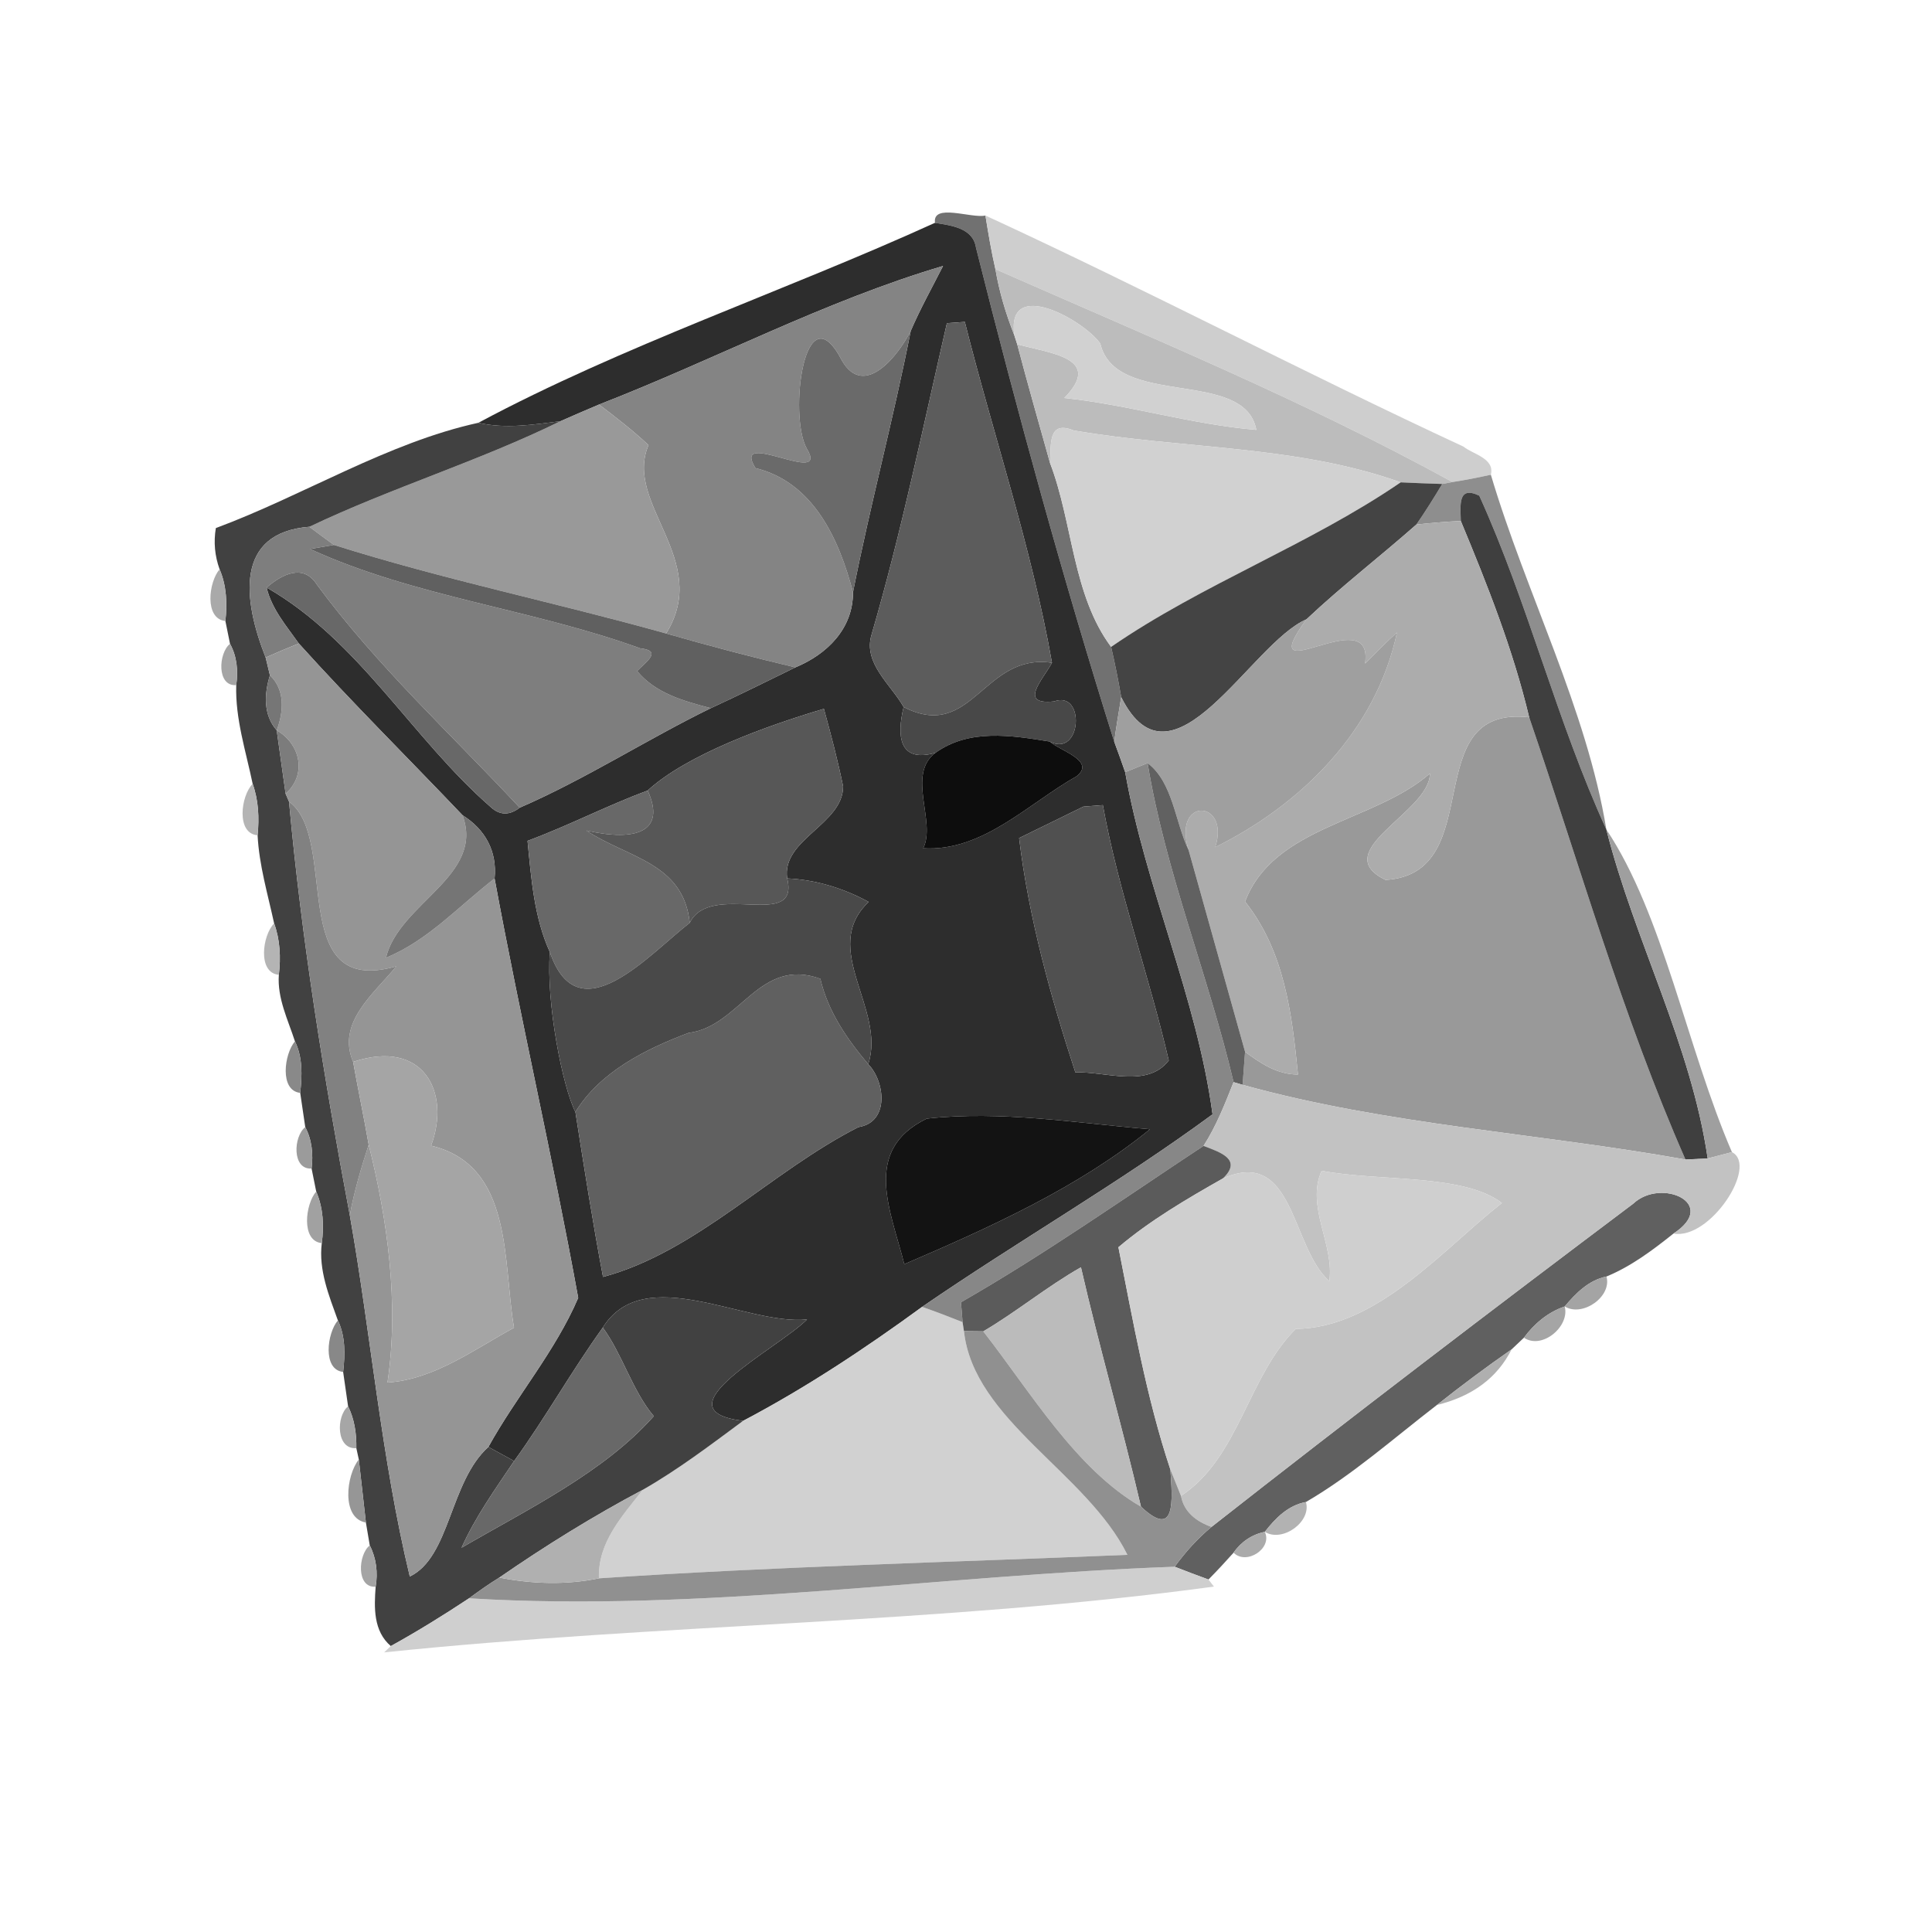 <?xml version="1.0" encoding="UTF-8" ?>
<!DOCTYPE svg PUBLIC "-//W3C//DTD SVG 1.1//EN" "http://www.w3.org/Graphics/SVG/1.1/DTD/svg11.dtd">
<svg width="180pt" height="180pt" viewBox="0 0 180 180" version="1.1" xmlns="http://www.w3.org/2000/svg">
<g id="#ffffffff">
</g>
<g id="#717171ff">
<path fill="#717171" opacity="1.00" d=" M 87.11 20.76 C 86.86 18.90 90.49 20.37 91.81 20.08 C 92.08 21.75 92.36 23.43 92.74 25.08 C 93.10 27.19 93.71 29.24 94.50 31.23 L 94.77 32.07 C 95.74 35.77 96.80 39.45 97.83 43.14 C 99.97 48.74 99.91 55.41 103.52 60.27 C 103.88 61.82 104.19 63.38 104.46 64.95 C 104.23 66.33 104.00 67.71 103.81 69.10 C 99.03 53.90 94.81 38.53 90.93 23.07 C 90.65 21.22 88.60 21.01 87.11 20.76 Z" />
</g>
<g id="#cececeff">
<path fill="#cecece" opacity="1.00" d=" M 91.81 20.08 C 106.79 26.98 121.38 34.67 136.35 41.61 C 137.24 42.33 139.28 42.70 138.90 44.23 C 137.71 44.49 136.52 44.73 135.32 44.91 C 121.58 37.36 107.07 31.39 92.74 25.08 C 92.36 23.43 92.08 21.75 91.81 20.08 Z" />
</g>
<g id="#2d2d2dff">
<path fill="#2d2d2d" opacity="1.00" d=" M 44.57 39.39 C 58.00 32.20 73.07 27.15 87.11 20.76 C 88.60 21.01 90.65 21.22 90.93 23.07 C 94.81 38.53 99.03 53.90 103.81 69.10 C 104.16 70.04 104.50 70.99 104.83 71.94 C 106.74 82.74 111.50 92.91 112.97 103.82 C 104.24 110.24 94.83 115.63 85.91 121.76 C 80.58 125.65 75.08 129.30 69.23 132.38 C 61.09 131.38 72.49 125.65 75.19 122.93 C 69.51 123.52 60.03 117.50 56.16 123.69 C 53.25 127.73 50.82 132.09 47.90 136.12 C 47.30 135.80 46.10 135.14 45.50 134.81 C 48.11 130.09 51.74 125.89 53.87 120.92 C 51.50 107.87 48.49 94.91 46.08 81.85 C 46.33 79.31 45.21 77.28 43.09 75.95 C 38.01 70.61 32.77 65.42 27.84 59.95 C 26.68 58.31 25.31 56.74 24.84 54.74 C 33.48 59.69 38.38 68.80 45.74 75.21 C 46.57 75.97 47.47 75.98 48.42 75.25 C 54.57 72.58 60.21 68.92 66.22 65.98 C 68.87 64.76 71.48 63.46 74.10 62.18 C 77.05 60.96 79.49 58.57 79.47 55.18 C 81.08 47.02 83.25 38.99 84.85 30.83 C 85.74 28.76 86.84 26.79 87.86 24.78 C 76.82 28.05 66.54 33.53 55.81 37.69 C 54.61 38.19 53.42 38.72 52.22 39.24 C 49.69 39.56 47.10 39.98 44.57 39.39 M 88.22 30.11 C 85.99 39.81 83.99 49.57 81.20 59.13 C 80.39 61.78 83.00 63.77 84.19 65.87 C 83.55 68.53 83.72 71.11 87.15 70.14 C 84.43 72.16 87.25 76.60 86.01 79.03 C 91.54 79.38 95.83 74.84 100.31 72.32 C 102.13 70.87 98.70 69.93 97.81 69.09 C 100.78 70.62 101.15 64.27 98.20 65.35 C 94.85 65.70 97.12 63.37 98.01 61.75 C 96.12 51.00 92.55 40.59 89.89 29.99 C 89.48 30.02 88.64 30.08 88.22 30.11 M 60.34 73.65 C 56.55 75.06 52.95 76.93 49.15 78.34 C 49.49 81.83 49.76 85.48 51.23 88.71 C 50.86 93.41 52.43 101.31 53.61 103.60 C 54.41 108.73 55.22 113.86 56.18 118.97 C 64.88 116.64 71.84 109.13 79.98 105.01 C 82.92 104.54 82.44 100.72 80.89 99.15 C 82.58 94.00 76.34 88.38 80.93 84.03 C 78.60 82.76 76.00 81.96 73.34 81.84 C 72.79 78.20 78.56 76.81 78.55 73.26 C 78.05 70.83 77.42 68.43 76.76 66.04 C 71.46 67.61 64.01 70.29 60.34 73.65 M 100.94 75.15 C 99.44 75.88 96.45 77.35 94.95 78.08 C 95.84 85.49 97.91 92.95 100.19 99.91 C 103.03 99.81 106.90 101.40 108.89 98.80 C 107.04 90.82 104.21 83.08 102.75 75.01 C 102.30 75.05 101.39 75.12 100.94 75.15 M 86.34 104.22 C 80.27 107.17 82.99 112.78 84.25 117.78 C 92.22 114.36 100.50 110.62 107.14 105.21 C 100.22 104.63 93.30 103.45 86.34 104.22 Z" />
</g>
<g id="#848484ff">
<path fill="#848484" opacity="1.00" d=" M 55.81 37.69 C 66.54 33.53 76.82 28.05 87.86 24.78 C 86.84 26.79 85.74 28.76 84.85 30.83 C 83.72 33.08 80.54 37.18 78.45 33.61 C 74.96 26.84 73.44 38.67 75.16 41.79 C 77.40 45.46 68.04 39.78 70.38 43.61 C 75.77 44.92 78.17 50.21 79.47 55.18 C 79.49 58.57 77.05 60.96 74.10 62.18 C 70.06 61.22 66.05 60.17 62.06 59.02 C 66.33 52.17 58.07 46.92 60.42 41.47 C 58.97 40.11 57.39 38.89 55.81 37.69 Z" />
</g>
<g id="#bcbcbcff">
<path fill="#bcbcbc" opacity="1.00" d=" M 92.74 25.08 C 107.07 31.39 121.58 37.36 135.32 44.91 L 134.37 45.09 C 133.08 45.05 131.78 45.00 130.50 44.94 C 120.78 41.46 110.13 41.85 100.02 40.10 C 97.59 39.11 97.94 41.49 97.83 43.14 C 96.80 39.45 95.74 35.77 94.77 32.07 C 97.81 32.93 102.84 33.32 99.16 37.08 C 105.17 37.71 111.02 39.55 117.05 40.05 C 115.96 34.25 103.96 38.10 102.51 32.01 C 101.00 29.84 93.73 25.77 94.50 31.23 C 93.71 29.24 93.10 27.19 92.74 25.08 Z" />
</g>
<g id="#d1d1d1ff">
<path fill="#d1d1d1" opacity="1.00" d=" M 94.50 31.23 C 93.73 25.77 101.00 29.84 102.51 32.01 C 103.96 38.10 115.96 34.25 117.05 40.05 C 111.02 39.55 105.17 37.71 99.16 37.08 C 102.84 33.32 97.81 32.93 94.77 32.07 L 94.50 31.23 Z" />
<path fill="#d1d1d1" opacity="1.00" d=" M 97.83 43.14 C 97.94 41.49 97.59 39.11 100.02 40.10 C 110.13 41.85 120.78 41.46 130.50 44.94 C 121.94 50.79 112.06 54.39 103.52 60.27 C 99.91 55.41 99.97 48.74 97.83 43.14 Z" />
<path fill="#d1d1d1" opacity="1.00" d=" M 69.23 132.38 C 75.08 129.30 80.58 125.65 85.91 121.76 C 87.18 122.20 88.43 122.68 89.68 123.18 L 89.81 124.02 C 90.71 132.33 101.26 137.21 105.04 144.86 C 88.62 145.55 72.20 145.95 55.80 147.05 C 55.69 143.69 57.97 141.26 59.89 138.80 C 63.18 136.92 66.19 134.63 69.23 132.38 Z" />
</g>
<g id="#5c5c5cff">
<path fill="#5c5c5c" opacity="1.00" d=" M 88.22 30.11 C 88.64 30.08 89.48 30.02 89.89 29.99 C 92.55 40.59 96.12 51.00 98.01 61.75 C 91.60 60.79 90.60 69.16 84.19 65.87 C 83.00 63.77 80.39 61.78 81.20 59.13 C 83.99 49.57 85.99 39.81 88.22 30.11 Z" />
</g>
<g id="#6a6a6aff">
<path fill="#6a6a6a" opacity="1.00" d=" M 75.16 41.79 C 73.44 38.67 74.96 26.84 78.45 33.61 C 80.54 37.18 83.72 33.08 84.85 30.83 C 83.25 38.99 81.08 47.02 79.47 55.18 C 78.17 50.21 75.77 44.92 70.38 43.61 C 68.04 39.78 77.40 45.46 75.16 41.79 Z" />
</g>
<g id="#999999ff">
<path fill="#999999" opacity="1.00" d=" M 52.22 39.24 C 53.42 38.72 54.61 38.19 55.81 37.69 C 57.39 38.89 58.97 40.11 60.42 41.47 C 58.07 46.92 66.33 52.17 62.06 59.02 C 51.78 56.14 41.29 53.99 31.11 50.77 C 30.34 50.21 29.58 49.65 28.82 49.08 C 36.47 45.44 44.61 42.97 52.22 39.24 Z" />
<path fill="#999999" opacity="1.00" d=" M 142.47 66.83 C 147.18 80.60 151.17 94.69 157.03 108.03 C 143.32 105.57 129.22 104.81 115.77 101.07 C 115.83 100.30 115.94 98.76 116.00 97.99 C 117.45 99.08 119.03 100.12 120.93 100.11 C 120.36 94.38 119.67 88.63 116.00 84.00 C 118.68 76.94 128.02 76.61 133.22 72.07 C 133.26 75.64 123.59 79.31 129.09 81.98 C 138.81 81.39 131.90 65.63 142.47 66.83 Z" />
</g>
<g id="#414141ff">
<path fill="#414141" opacity="1.00" d=" M 20.11 49.20 C 28.29 46.16 36.11 41.24 44.57 39.39 C 47.10 39.98 49.69 39.56 52.22 39.24 C 44.61 42.97 36.47 45.44 28.82 49.08 C 21.83 49.63 22.64 55.93 24.75 61.26 C 24.85 61.68 25.05 62.51 25.15 62.92 C 24.61 64.63 24.52 66.61 25.78 68.04 C 25.99 69.52 26.40 72.48 26.61 73.95 L 26.93 74.69 C 28.11 87.62 30.19 100.46 32.59 113.22 C 34.57 124.41 35.52 135.81 38.18 146.88 C 41.95 145.07 41.89 138.05 45.50 134.81 C 46.10 135.14 47.30 135.80 47.90 136.12 C 46.14 138.74 44.29 141.32 43.00 144.20 C 49.15 140.62 56.28 137.17 60.91 131.94 C 58.94 129.62 57.94 126.08 56.16 123.69 C 60.03 117.50 69.51 123.52 75.19 122.93 C 72.49 125.65 61.09 131.38 69.23 132.38 C 66.19 134.63 63.18 136.92 59.89 138.80 C 55.27 141.25 50.82 144.01 46.52 146.98 C 45.55 147.57 44.62 148.24 43.70 148.91 C 41.33 150.48 38.91 151.98 36.41 153.36 C 34.78 151.96 34.85 149.78 35.00 147.83 C 35.22 146.52 35.06 145.17 34.45 143.98 C 34.36 143.45 34.18 142.38 34.09 141.85 C 33.92 140.38 33.59 137.45 33.43 135.98 L 33.20 134.92 C 33.22 133.58 33.03 132.23 32.43 131.02 C 32.32 130.22 32.09 128.62 31.97 127.82 C 32.15 126.21 32.20 124.52 31.48 123.02 C 30.65 120.71 29.67 118.33 29.98 115.82 C 30.20 114.19 30.11 112.53 29.46 111.01 C 29.35 110.48 29.14 109.41 29.03 108.87 C 29.19 107.55 29.07 106.20 28.44 105.01 C 28.32 104.22 28.09 102.62 27.97 101.82 C 28.15 100.21 28.21 98.52 27.48 97.02 C 26.83 95.01 25.82 93.00 25.98 90.82 C 26.17 89.21 26.10 87.57 25.54 86.03 C 24.95 83.31 24.14 80.61 24.00 77.82 C 24.16 76.21 24.09 74.57 23.54 73.03 C 22.91 69.99 21.91 66.96 22.01 63.83 C 22.20 62.52 22.08 61.16 21.43 59.98 C 21.32 59.45 21.11 58.39 21.00 57.86 C 21.18 56.23 21.11 54.56 20.46 53.04 C 20.01 51.79 19.89 50.51 20.11 49.20 Z" />
</g>
<g id="#8e8e8eff">
<path fill="#8e8e8e" opacity="1.00" d=" M 135.32 44.91 C 136.52 44.73 137.71 44.49 138.90 44.23 C 142.18 55.28 147.82 66.05 149.66 77.28 C 145.03 67.18 142.41 56.30 137.82 46.18 C 135.77 45.20 136.08 47.13 136.10 48.54 C 134.71 48.60 133.33 48.72 131.96 48.87 C 132.81 47.64 133.60 46.37 134.37 45.09 L 135.32 44.91 Z" />
</g>
<g id="#444444ff">
<path fill="#444444" opacity="1.00" d=" M 130.50 44.94 C 131.78 45.00 133.08 45.05 134.37 45.09 C 133.60 46.37 132.81 47.64 131.96 48.87 C 128.58 51.85 125.00 54.61 121.72 57.70 C 116.53 59.91 109.22 74.50 104.46 64.95 C 104.19 63.38 103.88 61.82 103.52 60.27 C 112.06 54.39 121.94 50.79 130.50 44.94 Z" />
</g>
<g id="#3f3f3fff">
<path fill="#3f3f3f" opacity="1.00" d=" M 136.10 48.54 C 136.08 47.13 135.77 45.20 137.82 46.18 C 142.41 56.30 145.03 67.18 149.66 77.28 C 152.28 87.64 157.56 97.31 159.10 107.93 C 158.59 107.95 157.55 108.01 157.03 108.03 C 151.17 94.69 147.18 80.60 142.47 66.83 C 140.97 60.53 138.58 54.50 136.10 48.54 Z" />
</g>
<g id="#acacacff">
<path fill="#acacac" opacity="1.00" d=" M 131.96 48.87 C 133.33 48.72 134.71 48.60 136.10 48.54 C 138.58 54.50 140.97 60.53 142.47 66.83 C 131.90 65.63 138.81 81.39 129.09 81.98 C 123.59 79.31 133.26 75.64 133.22 72.07 C 128.02 76.61 118.68 76.94 116.00 84.00 C 119.67 88.63 120.36 94.38 120.93 100.11 C 119.03 100.12 117.45 99.08 116.00 97.99 C 114.24 91.73 112.50 85.46 110.74 79.20 C 109.19 74.21 114.65 74.48 113.22 78.93 C 121.20 74.98 128.20 68.11 130.15 58.93 C 129.12 59.85 128.16 60.85 127.18 61.82 C 128.06 55.79 116.49 64.88 121.72 57.70 C 125.00 54.61 128.58 51.85 131.96 48.87 Z" />
</g>
<g id="#7e7e7eff">
<path fill="#7e7e7e" opacity="1.00" d=" M 24.75 61.26 C 22.64 55.93 21.83 49.63 28.82 49.08 C 29.58 49.65 30.34 50.21 31.11 50.77 C 30.55 50.86 29.44 51.05 28.89 51.15 C 38.61 55.61 49.58 56.75 59.64 60.40 C 61.76 60.63 60.18 61.67 59.36 62.52 C 61.08 64.60 63.68 65.31 66.22 65.98 C 60.21 68.92 54.57 72.58 48.42 75.25 C 42.03 68.40 35.10 62.03 29.52 54.46 C 28.25 52.47 26.25 53.52 24.84 54.74 C 25.31 56.74 26.68 58.31 27.84 59.95 C 26.80 60.37 25.77 60.80 24.75 61.26 Z" />
</g>
<g id="#606060ff">
<path fill="#606060" opacity="1.00" d=" M 28.89 51.15 C 29.44 51.05 30.55 50.86 31.11 50.77 C 41.29 53.99 51.78 56.14 62.06 59.02 C 66.05 60.17 70.06 61.22 74.10 62.18 C 71.48 63.46 68.87 64.76 66.22 65.98 C 63.68 65.31 61.08 64.60 59.36 62.52 C 60.18 61.67 61.76 60.63 59.64 60.40 C 49.58 56.75 38.61 55.61 28.89 51.15 Z" />
<path fill="#606060" opacity="1.00" d=" M 64.16 96.23 C 68.94 95.64 70.72 89.12 76.43 91.19 C 77.14 94.24 78.91 96.80 80.89 99.15 C 82.44 100.72 82.92 104.54 79.98 105.01 C 71.84 109.13 64.88 116.64 56.18 118.97 C 55.22 113.86 54.41 108.73 53.61 103.60 C 55.91 99.85 60.15 97.74 64.16 96.23 Z" />
<path fill="#606060" opacity="1.00" d=" M 152.17 112.14 C 154.74 109.71 160.21 112.12 155.91 114.93 C 153.98 116.47 151.96 117.99 149.67 118.93 C 148.02 119.27 146.82 120.48 145.78 121.72 C 144.22 122.25 142.95 123.32 141.98 124.63 C 141.69 124.90 141.12 125.44 140.83 125.72 C 138.46 127.37 136.14 129.10 133.87 130.90 C 129.87 133.98 126.01 137.41 121.67 139.94 C 120.02 140.24 118.82 141.45 117.84 142.72 C 116.65 142.96 115.62 143.65 114.93 144.66 C 114.17 145.51 113.39 146.35 112.59 147.16 C 111.53 146.77 110.48 146.38 109.44 145.97 C 110.44 144.60 111.57 143.34 112.87 142.26 C 125.85 132.07 138.98 122.06 152.17 112.14 Z" />
</g>
<g id="#a9a9a9ff">
<path fill="#a9a9a9" opacity="1.00" d=" M 20.46 53.04 C 21.11 54.56 21.18 56.23 21.00 57.86 C 19.02 57.65 19.44 54.21 20.46 53.04 Z" />
</g>
<g id="#686868ff">
<path fill="#686868" opacity="1.00" d=" M 24.84 54.74 C 26.25 53.52 28.25 52.47 29.52 54.46 C 35.10 62.03 42.03 68.40 48.42 75.25 C 47.47 75.98 46.57 75.97 45.74 75.21 C 38.38 68.80 33.48 59.69 24.84 54.74 Z" />
<path fill="#686868" opacity="1.00" d=" M 49.15 78.34 C 52.95 76.93 56.55 75.06 60.34 73.65 C 62.07 77.45 59.33 78.45 54.63 77.38 C 58.44 79.93 63.68 80.35 64.26 85.98 C 60.45 88.93 53.88 96.49 51.23 88.71 C 49.76 85.48 49.49 81.83 49.15 78.34 Z" />
<path fill="#686868" opacity="1.00" d=" M 56.16 123.69 C 57.94 126.08 58.94 129.62 60.91 131.94 C 56.28 137.17 49.15 140.62 43.00 144.20 C 44.29 141.32 46.14 138.74 47.90 136.12 C 50.82 132.09 53.25 127.73 56.16 123.69 Z" />
</g>
<g id="#9f9f9fff">
<path fill="#9f9f9f" opacity="1.00" d=" M 104.46 64.95 C 109.22 74.50 116.53 59.91 121.72 57.70 C 116.49 64.88 128.06 55.79 127.18 61.82 C 128.16 60.85 129.12 59.85 130.15 58.93 C 128.20 68.11 121.20 74.98 113.22 78.93 C 114.65 74.48 109.19 74.21 110.74 79.20 C 109.47 76.57 109.28 72.88 106.92 71.10 C 106.40 71.31 105.35 71.73 104.83 71.94 C 104.50 70.99 104.16 70.04 103.81 69.10 C 104.00 67.71 104.23 66.33 104.46 64.95 Z" />
<path fill="#9f9f9f" opacity="1.00" d=" M 149.66 77.28 C 154.97 85.24 157.16 97.60 161.36 107.34 C 160.80 107.49 159.67 107.78 159.10 107.93 C 157.56 97.31 152.28 87.64 149.66 77.28 Z" />
</g>
<g id="#a4a4a4ff">
<path fill="#a4a4a4" opacity="1.00" d=" M 21.43 59.98 C 22.08 61.16 22.20 62.52 22.01 63.83 C 20.18 63.97 20.34 60.85 21.43 59.98 Z" />
<path fill="#a4a4a4" opacity="1.00" d=" M 145.78 121.72 C 146.82 120.48 148.02 119.27 149.67 118.93 C 150.20 120.80 147.44 122.74 145.78 121.72 Z" />
<path fill="#a4a4a4" opacity="1.00" d=" M 34.45 143.98 C 35.06 145.17 35.22 146.52 35.00 147.83 C 33.17 147.96 33.36 144.83 34.45 143.98 Z" />
</g>
<g id="#959595ff">
<path fill="#959595" opacity="1.00" d=" M 24.75 61.26 C 25.77 60.80 26.80 60.37 27.84 59.95 C 32.77 65.42 38.01 70.61 43.09 75.95 C 45.19 81.61 37.19 84.12 35.96 89.23 C 39.86 87.64 42.78 84.39 46.08 81.85 C 48.49 94.91 51.50 107.87 53.87 120.92 C 51.74 125.89 48.11 130.09 45.50 134.81 C 41.89 138.05 41.95 145.07 38.18 146.88 C 35.52 135.81 34.57 124.41 32.59 113.22 C 33.00 110.98 33.65 108.81 34.35 106.65 C 36.09 113.55 37.20 121.46 36.10 128.81 C 40.48 128.51 44.15 125.73 47.89 123.70 C 46.83 117.57 47.85 108.57 40.16 106.74 C 42.00 101.83 39.51 96.74 32.90 98.93 C 31.33 95.27 34.87 92.56 36.92 90.03 C 26.56 93.00 31.68 78.17 26.93 74.69 L 26.61 73.95 C 28.61 72.16 28.01 69.33 25.78 68.04 C 26.42 66.35 26.59 64.28 25.15 62.92 C 25.05 62.51 24.85 61.68 24.75 61.26 Z" />
</g>
<g id="#484848ff">
<path fill="#484848" opacity="1.00" d=" M 84.19 65.87 C 90.60 69.16 91.60 60.79 98.01 61.75 C 97.12 63.37 94.85 65.70 98.20 65.35 C 101.15 64.27 100.78 70.62 97.81 69.09 C 94.20 68.51 90.30 67.88 87.15 70.14 C 83.72 71.11 83.55 68.53 84.19 65.87 Z" />
</g>
<g id="#767676ff">
<path fill="#767676" opacity="1.00" d=" M 25.15 62.92 C 26.59 64.28 26.42 66.35 25.78 68.04 C 24.52 66.61 24.61 64.63 25.15 62.92 Z" />
</g>
<g id="#575757ff">
<path fill="#575757" opacity="1.00" d=" M 60.34 73.65 C 64.01 70.29 71.46 67.61 76.76 66.04 C 77.42 68.43 78.05 70.83 78.55 73.26 C 78.56 76.81 72.79 78.20 73.34 81.84 C 74.53 86.77 66.21 82.02 64.26 85.98 C 63.68 80.35 58.44 79.93 54.63 77.38 C 59.33 78.45 62.07 77.45 60.34 73.65 Z" />
</g>
<g id="#7c7c7cff">
<path fill="#7c7c7c" opacity="1.00" d=" M 25.78 68.04 C 28.01 69.33 28.61 72.16 26.61 73.95 C 26.40 72.48 25.99 69.52 25.78 68.04 Z" />
</g>
<g id="#0d0d0dff">
<path fill="#0d0d0d" opacity="1.00" d=" M 87.15 70.14 C 90.30 67.88 94.20 68.51 97.81 69.09 C 98.70 69.93 102.13 70.87 100.31 72.32 C 95.83 74.84 91.54 79.38 86.01 79.03 C 87.25 76.60 84.43 72.16 87.15 70.14 Z" />
</g>
<g id="#878787ff">
<path fill="#878787" opacity="1.00" d=" M 104.83 71.94 C 105.35 71.73 106.40 71.31 106.92 71.10 C 108.58 81.23 112.57 90.84 114.93 100.82 C 114.12 102.86 113.32 104.91 112.13 106.76 C 104.65 111.70 97.31 116.87 89.53 121.33 C 89.57 121.79 89.65 122.72 89.68 123.18 C 88.43 122.68 87.18 122.20 85.91 121.76 C 94.83 115.63 104.24 110.24 112.97 103.82 C 111.50 92.91 106.74 82.74 104.83 71.94 Z" />
</g>
<g id="#616161ff">
<path fill="#616161" opacity="1.00" d=" M 106.92 71.10 C 109.28 72.88 109.47 76.57 110.74 79.20 C 112.50 85.46 114.24 91.73 116.00 97.99 C 115.94 98.76 115.83 100.30 115.77 101.07 L 114.93 100.82 C 112.57 90.84 108.58 81.23 106.92 71.10 Z" />
</g>
<g id="#b4b4b4ff">
<path fill="#b4b4b4" opacity="1.00" d=" M 23.54 73.03 C 24.09 74.57 24.16 76.21 24.00 77.82 C 21.99 77.67 22.43 74.14 23.54 73.03 Z" />
<path fill="#b4b4b4" opacity="1.00" d=" M 25.54 86.03 C 26.10 87.57 26.17 89.21 25.98 90.82 C 23.98 90.65 24.44 87.14 25.54 86.03 Z" />
</g>
<g id="#818181ff">
<path fill="#818181" opacity="1.00" d=" M 26.93 74.69 C 31.68 78.17 26.56 93.00 36.92 90.03 C 34.87 92.56 31.33 95.27 32.90 98.93 C 33.36 101.51 33.90 104.07 34.35 106.65 C 33.65 108.81 33.00 110.98 32.59 113.22 C 30.19 100.46 28.11 87.62 26.93 74.69 Z" />
</g>
<g id="#505050ff">
<path fill="#505050" opacity="1.00" d=" M 100.94 75.15 C 101.39 75.12 102.30 75.05 102.75 75.01 C 104.21 83.08 107.04 90.82 108.89 98.80 C 106.90 101.40 103.03 99.81 100.19 99.91 C 97.91 92.95 95.84 85.49 94.95 78.08 C 96.45 77.35 99.44 75.88 100.94 75.15 Z" />
</g>
<g id="#757575ff">
<path fill="#757575" opacity="1.00" d=" M 43.09 75.95 C 45.21 77.28 46.33 79.31 46.08 81.85 C 42.78 84.39 39.86 87.64 35.96 89.23 C 37.19 84.12 45.19 81.61 43.09 75.95 Z" />
</g>
<g id="#494949ff">
<path fill="#494949" opacity="1.00" d=" M 73.34 81.84 C 76.00 81.96 78.60 82.76 80.93 84.03 C 76.34 88.38 82.58 94.00 80.89 99.15 C 78.91 96.80 77.14 94.24 76.43 91.19 C 70.72 89.12 68.94 95.64 64.16 96.23 C 60.15 97.74 55.91 99.85 53.61 103.60 C 52.43 101.31 50.86 93.41 51.23 88.71 C 53.88 96.49 60.45 88.93 64.26 85.98 C 66.21 82.02 74.53 86.77 73.34 81.84 Z" />
</g>
<g id="#898989ff">
<path fill="#898989" opacity="1.00" d=" M 27.48 97.02 C 28.21 98.52 28.15 100.21 27.97 101.82 C 26.02 101.61 26.48 98.18 27.48 97.02 Z" />
</g>
<g id="#a5a5a5ff">
<path fill="#a5a5a5" opacity="1.00" d=" M 32.90 98.93 C 39.51 96.74 42.00 101.83 40.16 106.74 C 47.85 108.57 46.83 117.57 47.89 123.70 C 44.15 125.73 40.48 128.51 36.10 128.81 C 37.20 121.46 36.09 113.55 34.35 106.65 C 33.90 104.07 33.36 101.51 32.90 98.93 Z" />
<path fill="#a5a5a5" opacity="1.00" d=" M 141.98 124.63 C 142.95 123.32 144.22 122.25 145.78 121.72 C 146.28 123.56 143.68 125.78 141.98 124.63 Z" />
</g>
<g id="#c2c2c2ff">
<path fill="#c2c2c2" opacity="1.00" d=" M 112.13 106.76 C 113.32 104.91 114.12 102.86 114.93 100.82 L 115.77 101.07 C 129.22 104.81 143.32 105.57 157.03 108.03 C 157.55 108.01 158.59 107.95 159.10 107.93 C 159.67 107.78 160.80 107.49 161.36 107.34 C 163.84 108.60 159.33 115.54 155.91 114.93 C 160.21 112.12 154.74 109.71 152.17 112.14 C 138.98 122.06 125.85 132.07 112.87 142.26 C 111.49 141.77 110.30 140.88 110.03 139.37 C 115.44 135.81 116.24 128.27 120.72 123.81 C 128.30 123.74 134.49 116.34 139.93 112.08 C 136.34 109.33 128.48 110.10 123.13 109.08 C 121.65 112.43 124.34 115.95 123.85 119.36 C 120.27 116.22 120.61 106.84 113.94 109.79 C 115.77 108.03 113.73 107.37 112.13 106.76 Z" />
</g>
<g id="#131313ff">
<path fill="#131313" opacity="1.00" d=" M 86.34 104.22 C 93.30 103.45 100.22 104.63 107.14 105.21 C 100.50 110.62 92.22 114.36 84.25 117.78 C 82.99 112.78 80.27 107.17 86.34 104.22 Z" />
</g>
<g id="#9b9b9bff">
<path fill="#9b9b9b" opacity="1.00" d=" M 28.44 105.01 C 29.07 106.20 29.19 107.55 29.03 108.87 C 27.19 108.99 27.33 105.88 28.44 105.01 Z" />
</g>
<g id="#5b5b5bff">
<path fill="#5b5b5b" opacity="1.00" d=" M 89.53 121.33 C 97.31 116.87 104.65 111.70 112.13 106.76 C 113.73 107.37 115.77 108.03 113.94 109.79 C 110.57 111.70 107.17 113.69 104.20 116.20 C 105.58 123.14 106.80 130.18 109.04 136.91 C 109.25 139.86 109.55 143.43 106.30 140.37 C 104.56 132.90 102.42 125.54 100.71 118.07 C 97.55 119.86 94.74 122.20 91.61 124.04 C 91.16 124.03 90.26 124.02 89.81 124.02 L 89.68 123.18 C 89.65 122.72 89.57 121.79 89.53 121.33 Z" />
</g>
<g id="#cfcfcfff">
<path fill="#cfcfcf" opacity="1.00" d=" M 113.94 109.79 C 120.61 106.84 120.27 116.22 123.85 119.36 C 124.34 115.95 121.65 112.43 123.13 109.08 C 128.48 110.10 136.34 109.33 139.93 112.08 C 134.49 116.34 128.30 123.74 120.72 123.81 C 116.24 128.27 115.44 135.81 110.03 139.37 C 109.78 138.75 109.29 137.52 109.04 136.91 C 106.80 130.18 105.58 123.14 104.20 116.20 C 107.17 113.69 110.57 111.70 113.94 109.79 Z" />
<path fill="#cfcfcf" opacity="1.00" d=" M 43.70 148.91 C 65.25 150.23 87.64 146.75 109.44 145.97 C 110.48 146.38 111.53 146.77 112.59 147.16 L 113.10 147.82 C 87.55 151.29 61.50 151.27 35.79 153.95 L 36.41 153.36 C 38.91 151.98 41.33 150.48 43.70 148.91 Z" />
</g>
<g id="#a1a1a1ff">
<path fill="#a1a1a1" opacity="1.00" d=" M 29.46 111.01 C 30.11 112.53 30.20 114.19 29.98 115.82 C 28.02 115.62 28.45 112.17 29.46 111.01 Z" />
</g>
<g id="#bbbbbbff">
<path fill="#bbbbbb" opacity="1.00" d=" M 91.61 124.04 C 94.74 122.20 97.55 119.86 100.71 118.07 C 102.42 125.54 104.56 132.90 106.30 140.37 C 100.24 136.88 96.02 129.69 91.61 124.04 Z" />
</g>
<g id="#888888ff">
<path fill="#888888" opacity="1.00" d=" M 31.48 123.02 C 32.20 124.52 32.15 126.21 31.97 127.82 C 30.02 127.61 30.48 124.18 31.48 123.02 Z" />
</g>
<g id="#909090ff">
<path fill="#909090" opacity="1.00" d=" M 89.81 124.02 C 90.26 124.02 91.16 124.03 91.61 124.04 C 96.02 129.69 100.24 136.88 106.30 140.37 C 109.55 143.43 109.25 139.86 109.04 136.91 C 109.29 137.52 109.78 138.75 110.03 139.37 C 110.30 140.88 111.49 141.77 112.87 142.26 C 111.57 143.34 110.44 144.60 109.44 145.97 C 87.64 146.75 65.25 150.23 43.70 148.91 C 44.62 148.24 45.55 147.57 46.52 146.98 C 49.61 147.58 52.73 147.68 55.80 147.05 C 72.20 145.95 88.62 145.55 105.04 144.86 C 101.26 137.21 90.71 132.33 89.81 124.02 Z" />
</g>
<g id="#afafafff">
<path fill="#afafaf" opacity="1.00" d=" M 133.87 130.90 C 136.14 129.10 138.46 127.37 140.83 125.72 C 139.49 128.38 137.16 130.10 133.87 130.90 Z" />
</g>
<g id="#a6a6a6ff">
<path fill="#a6a6a6" opacity="1.00" d=" M 32.43 131.02 C 33.03 132.23 33.22 133.58 33.20 134.92 C 31.31 135.07 31.30 131.95 32.43 131.02 Z" />
</g>
<g id="#969696ff">
<path fill="#969696" opacity="1.00" d=" M 33.43 135.98 C 33.59 137.45 33.92 140.38 34.09 141.85 C 31.78 141.46 32.25 137.44 33.43 135.98 Z" />
</g>
<g id="#b0b0b0ff">
<path fill="#b0b0b0" opacity="1.00" d=" M 46.52 146.98 C 50.82 144.01 55.27 141.25 59.89 138.80 C 57.97 141.26 55.69 143.69 55.80 147.05 C 52.73 147.68 49.61 147.58 46.52 146.98 Z" />
</g>
<g id="#b2b2b2ff">
<path fill="#b2b2b2" opacity="1.00" d=" M 117.84 142.72 C 118.82 141.45 120.02 140.24 121.67 139.94 C 122.21 141.77 119.49 143.74 117.84 142.72 Z" />
</g>
<g id="#aaaaaaff">
<path fill="#aaaaaa" opacity="1.00" d=" M 114.93 144.66 C 115.62 143.65 116.65 142.96 117.84 142.72 C 118.58 144.27 116.11 145.86 114.93 144.66 Z" />
</g>
</svg>
